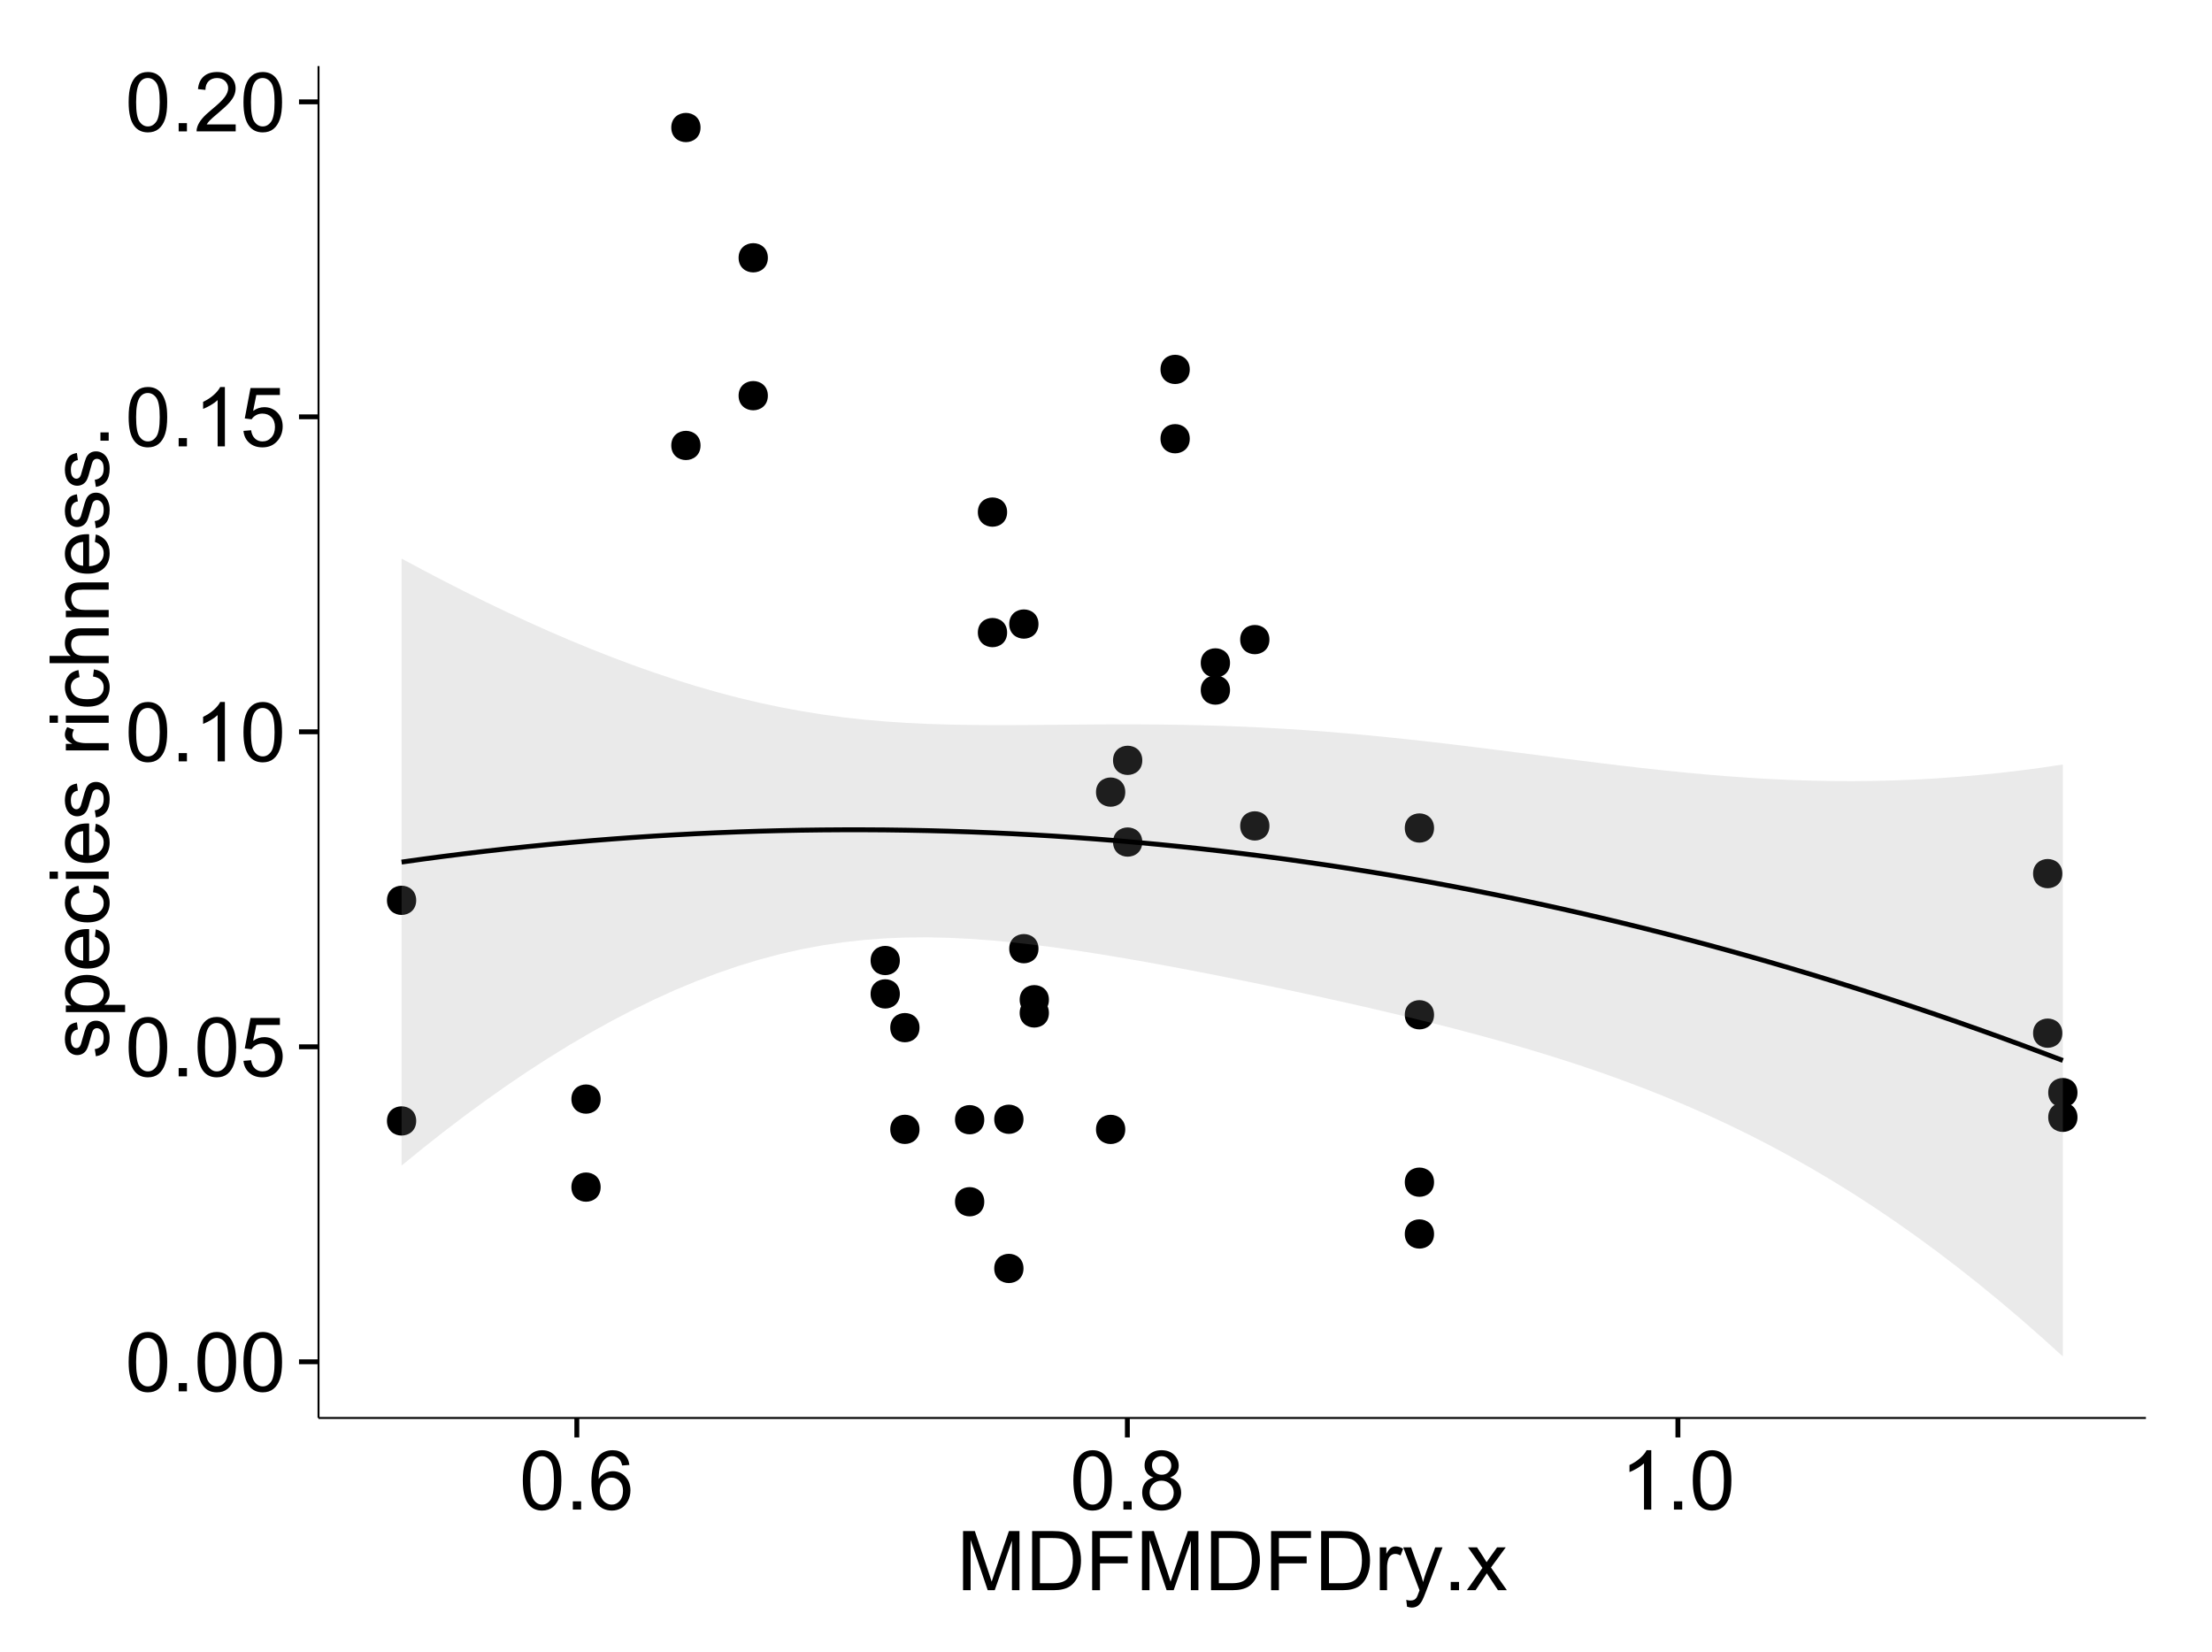 <?xml version="1.0" encoding="UTF-8"?>
<svg xmlns="http://www.w3.org/2000/svg" xmlns:xlink="http://www.w3.org/1999/xlink" width="482pt" height="360pt" viewBox="0 0 482 360" version="1.1">
<defs>
<g>
<symbol overflow="visible" id="glyph0-0">
<path style="stroke:none;" d="M 0.746 -6.355 C 0.742 -7.875 0.898 -9.102 1.215 -10.031 C 1.527 -10.961 1.996 -11.676 2.613 -12.18 C 3.23 -12.684 4.008 -12.938 4.949 -12.938 C 5.637 -12.938 6.242 -12.797 6.766 -12.52 C 7.285 -12.238 7.715 -11.836 8.059 -11.316 C 8.395 -10.789 8.664 -10.152 8.859 -9.398 C 9.051 -8.645 9.145 -7.629 9.148 -6.355 C 9.145 -4.84 8.992 -3.617 8.684 -2.691 C 8.371 -1.762 7.906 -1.047 7.289 -0.539 C 6.672 -0.035 5.891 0.215 4.949 0.219 C 3.703 0.215 2.727 -0.227 2.023 -1.117 C 1.168 -2.188 0.742 -3.934 0.746 -6.355 Z M 2.375 -6.355 C 2.371 -4.234 2.621 -2.824 3.117 -2.129 C 3.609 -1.426 4.219 -1.078 4.949 -1.082 C 5.672 -1.078 6.281 -1.43 6.781 -2.137 C 7.273 -2.836 7.523 -4.242 7.523 -6.355 C 7.523 -8.473 7.273 -9.883 6.781 -10.582 C 6.281 -11.277 5.664 -11.625 4.93 -11.629 C 4.199 -11.625 3.621 -11.316 3.191 -10.703 C 2.645 -9.918 2.371 -8.469 2.375 -6.355 Z M 2.375 -6.355 "/>
</symbol>
<symbol overflow="visible" id="glyph0-1">
<path style="stroke:none;" d="M 1.633 0 L 1.633 -1.801 L 3.438 -1.801 L 3.438 0 Z M 1.633 0 "/>
</symbol>
<symbol overflow="visible" id="glyph0-2">
<path style="stroke:none;" d="M 0.746 -3.375 L 2.406 -3.516 C 2.527 -2.707 2.812 -2.098 3.266 -1.691 C 3.711 -1.281 4.254 -1.078 4.887 -1.082 C 5.648 -1.078 6.293 -1.363 6.82 -1.941 C 7.344 -2.512 7.605 -3.273 7.609 -4.227 C 7.605 -5.125 7.352 -5.84 6.848 -6.363 C 6.34 -6.883 5.676 -7.141 4.859 -7.145 C 4.344 -7.141 3.887 -7.027 3.48 -6.797 C 3.07 -6.566 2.746 -6.266 2.516 -5.898 L 1.027 -6.09 L 2.277 -12.711 L 8.684 -12.711 L 8.684 -11.195 L 3.543 -11.195 L 2.848 -7.734 C 3.621 -8.273 4.43 -8.543 5.281 -8.543 C 6.402 -8.543 7.352 -8.152 8.129 -7.371 C 8.898 -6.59 9.285 -5.586 9.289 -4.367 C 9.285 -3.195 8.945 -2.188 8.27 -1.344 C 7.441 -0.301 6.316 0.215 4.887 0.219 C 3.715 0.215 2.758 -0.109 2.016 -0.766 C 1.273 -1.418 0.848 -2.289 0.746 -3.375 Z M 0.746 -3.375 "/>
</symbol>
<symbol overflow="visible" id="glyph0-3">
<path style="stroke:none;" d="M 6.707 0 L 5.125 0 L 5.125 -10.082 C 4.742 -9.715 4.242 -9.352 3.625 -8.988 C 3.004 -8.625 2.449 -8.352 1.961 -8.172 L 1.961 -9.703 C 2.844 -10.117 3.617 -10.621 4.281 -11.215 C 4.941 -11.805 5.41 -12.379 5.688 -12.938 L 6.707 -12.938 Z M 6.707 0 "/>
</symbol>
<symbol overflow="visible" id="glyph0-4">
<path style="stroke:none;" d="M 9.062 -1.52 L 9.062 0 L 0.547 0 C 0.531 -0.379 0.594 -0.742 0.73 -1.098 C 0.945 -1.676 1.293 -2.25 1.77 -2.812 C 2.246 -3.375 2.934 -4.023 3.84 -4.766 C 5.238 -5.906 6.188 -6.816 6.68 -7.492 C 7.172 -8.16 7.418 -8.793 7.418 -9.395 C 7.418 -10.02 7.191 -10.551 6.746 -10.98 C 6.293 -11.41 5.711 -11.625 4.992 -11.629 C 4.23 -11.625 3.621 -11.395 3.164 -10.941 C 2.703 -10.48 2.469 -9.848 2.469 -9.043 L 0.844 -9.211 C 0.953 -10.422 1.371 -11.344 2.102 -11.984 C 2.824 -12.617 3.801 -12.938 5.027 -12.938 C 6.262 -12.938 7.238 -12.594 7.961 -11.91 C 8.68 -11.223 9.039 -10.371 9.043 -9.359 C 9.039 -8.84 8.934 -8.336 8.727 -7.84 C 8.512 -7.34 8.164 -6.812 7.676 -6.266 C 7.188 -5.711 6.375 -4.957 5.238 -4 C 4.285 -3.199 3.676 -2.66 3.41 -2.379 C 3.141 -2.094 2.918 -1.805 2.742 -1.52 Z M 9.062 -1.52 "/>
</symbol>
<symbol overflow="visible" id="glyph0-5">
<path style="stroke:none;" d="M 8.957 -9.73 L 7.383 -9.605 C 7.242 -10.223 7.043 -10.676 6.785 -10.961 C 6.355 -11.41 5.828 -11.637 5.203 -11.637 C 4.695 -11.637 4.25 -11.496 3.875 -11.215 C 3.375 -10.852 2.984 -10.32 2.695 -9.625 C 2.406 -8.926 2.258 -7.934 2.25 -6.645 C 2.629 -7.223 3.094 -7.652 3.645 -7.938 C 4.195 -8.215 4.773 -8.355 5.379 -8.359 C 6.434 -8.355 7.328 -7.969 8.07 -7.195 C 8.809 -6.418 9.18 -5.414 9.184 -4.184 C 9.18 -3.371 9.008 -2.617 8.66 -1.926 C 8.312 -1.23 7.832 -0.699 7.227 -0.332 C 6.613 0.035 5.922 0.215 5.148 0.219 C 3.828 0.215 2.754 -0.266 1.922 -1.234 C 1.09 -2.199 0.672 -3.797 0.676 -6.031 C 0.672 -8.516 1.133 -10.328 2.055 -11.461 C 2.855 -12.445 3.938 -12.938 5.301 -12.938 C 6.312 -12.938 7.141 -12.652 7.789 -12.086 C 8.434 -11.516 8.824 -10.73 8.957 -9.73 Z M 2.496 -4.176 C 2.496 -3.629 2.609 -3.105 2.844 -2.609 C 3.07 -2.109 3.395 -1.73 3.812 -1.473 C 4.227 -1.207 4.664 -1.078 5.125 -1.082 C 5.789 -1.078 6.363 -1.348 6.844 -1.891 C 7.324 -2.426 7.562 -3.156 7.566 -4.086 C 7.562 -4.973 7.328 -5.676 6.855 -6.191 C 6.379 -6.703 5.781 -6.961 5.062 -6.961 C 4.348 -6.961 3.738 -6.703 3.242 -6.191 C 2.742 -5.676 2.496 -5.004 2.496 -4.176 Z M 2.496 -4.176 "/>
</symbol>
<symbol overflow="visible" id="glyph0-6">
<path style="stroke:none;" d="M 3.18 -6.988 C 2.52 -7.227 2.035 -7.57 1.723 -8.016 C 1.406 -8.461 1.246 -8.992 1.25 -9.617 C 1.246 -10.551 1.582 -11.34 2.258 -11.98 C 2.93 -12.617 3.828 -12.938 4.949 -12.938 C 6.07 -12.938 6.977 -12.609 7.664 -11.957 C 8.348 -11.301 8.688 -10.504 8.691 -9.57 C 8.688 -8.969 8.531 -8.449 8.219 -8.012 C 7.902 -7.566 7.426 -7.227 6.793 -6.988 C 7.582 -6.727 8.184 -6.309 8.598 -5.738 C 9.008 -5.16 9.215 -4.477 9.219 -3.684 C 9.215 -2.578 8.828 -1.652 8.051 -0.906 C 7.27 -0.156 6.242 0.215 4.977 0.219 C 3.699 0.215 2.676 -0.156 1.898 -0.91 C 1.117 -1.66 0.727 -2.602 0.73 -3.727 C 0.727 -4.562 0.938 -5.262 1.367 -5.832 C 1.789 -6.395 2.395 -6.781 3.18 -6.988 Z M 2.867 -9.668 C 2.863 -9.059 3.059 -8.559 3.453 -8.172 C 3.844 -7.785 4.355 -7.594 4.984 -7.594 C 5.59 -7.594 6.09 -7.785 6.48 -8.168 C 6.871 -8.551 7.066 -9.02 7.066 -9.578 C 7.066 -10.156 6.863 -10.645 6.465 -11.043 C 6.059 -11.438 5.559 -11.637 4.965 -11.637 C 4.359 -11.637 3.859 -11.441 3.465 -11.055 C 3.062 -10.668 2.863 -10.207 2.867 -9.668 Z M 2.355 -3.719 C 2.355 -3.262 2.461 -2.824 2.676 -2.406 C 2.887 -1.98 3.203 -1.652 3.629 -1.426 C 4.047 -1.191 4.504 -1.078 4.992 -1.082 C 5.746 -1.078 6.367 -1.32 6.863 -1.809 C 7.352 -2.293 7.598 -2.91 7.602 -3.664 C 7.598 -4.422 7.344 -5.055 6.84 -5.555 C 6.332 -6.051 5.699 -6.297 4.938 -6.301 C 4.191 -6.297 3.574 -6.051 3.09 -5.562 C 2.598 -5.066 2.355 -4.453 2.355 -3.719 Z M 2.355 -3.719 "/>
</symbol>
<symbol overflow="visible" id="glyph0-7">
<path style="stroke:none;" d="M 1.336 0 L 1.336 -12.883 L 3.902 -12.883 L 6.953 -3.762 C 7.23 -2.91 7.434 -2.273 7.566 -1.855 C 7.711 -2.32 7.941 -3.008 8.254 -3.922 L 11.336 -12.883 L 13.633 -12.883 L 13.633 0 L 11.988 0 L 11.988 -10.785 L 8.242 0 L 6.707 0 L 2.98 -10.969 L 2.98 0 Z M 1.336 0 "/>
</symbol>
<symbol overflow="visible" id="glyph0-8">
<path style="stroke:none;" d="M 1.391 0 L 1.391 -12.883 L 5.828 -12.883 C 6.824 -12.879 7.59 -12.816 8.121 -12.699 C 8.855 -12.527 9.484 -12.223 10.012 -11.777 C 10.688 -11.199 11.195 -10.465 11.535 -9.574 C 11.867 -8.68 12.035 -7.656 12.039 -6.512 C 12.035 -5.531 11.922 -4.664 11.695 -3.91 C 11.469 -3.152 11.176 -2.527 10.816 -2.035 C 10.457 -1.535 10.066 -1.145 9.645 -0.863 C 9.219 -0.574 8.703 -0.359 8.105 -0.219 C 7.504 -0.07 6.816 0 6.039 0 Z M 3.094 -1.52 L 5.844 -1.52 C 6.688 -1.516 7.355 -1.598 7.844 -1.758 C 8.324 -1.914 8.711 -2.137 9 -2.426 C 9.402 -2.828 9.715 -3.371 9.941 -4.055 C 10.164 -4.734 10.277 -5.562 10.281 -6.539 C 10.277 -7.887 10.055 -8.922 9.617 -9.645 C 9.172 -10.367 8.637 -10.852 8.008 -11.102 C 7.547 -11.273 6.812 -11.359 5.801 -11.363 L 3.094 -11.363 Z M 3.094 -1.52 "/>
</symbol>
<symbol overflow="visible" id="glyph0-9">
<path style="stroke:none;" d="M 1.477 0 L 1.477 -12.883 L 10.168 -12.883 L 10.168 -11.363 L 3.18 -11.363 L 3.18 -7.375 L 9.227 -7.375 L 9.227 -5.852 L 3.18 -5.852 L 3.18 0 Z M 1.477 0 "/>
</symbol>
<symbol overflow="visible" id="glyph0-10">
<path style="stroke:none;" d="M 1.168 0 L 1.168 -9.336 L 2.594 -9.336 L 2.594 -7.918 C 2.953 -8.578 3.289 -9.016 3.598 -9.23 C 3.906 -9.438 4.242 -9.543 4.613 -9.547 C 5.145 -9.543 5.688 -9.375 6.242 -9.035 L 5.695 -7.566 C 5.309 -7.793 4.922 -7.91 4.535 -7.91 C 4.188 -7.91 3.875 -7.805 3.602 -7.598 C 3.324 -7.387 3.129 -7.098 3.016 -6.734 C 2.836 -6.168 2.746 -5.555 2.75 -4.887 L 2.75 0 Z M 1.168 0 "/>
</symbol>
<symbol overflow="visible" id="glyph0-11">
<path style="stroke:none;" d="M 1.117 3.594 L 0.941 2.109 C 1.285 2.203 1.586 2.25 1.844 2.25 C 2.195 2.25 2.477 2.191 2.691 2.074 C 2.898 1.957 3.07 1.793 3.207 1.582 C 3.305 1.422 3.469 1.027 3.691 0.406 C 3.719 0.312 3.766 0.184 3.832 0.016 L 0.289 -9.336 L 1.996 -9.336 L 3.938 -3.93 C 4.188 -3.238 4.41 -2.516 4.613 -1.766 C 4.793 -2.488 5.012 -3.199 5.266 -3.895 L 7.258 -9.336 L 8.844 -9.336 L 5.289 0.156 C 4.906 1.18 4.609 1.887 4.402 2.277 C 4.117 2.797 3.797 3.18 3.434 3.422 C 3.07 3.664 2.637 3.785 2.137 3.789 C 1.828 3.785 1.488 3.719 1.117 3.594 Z M 1.117 3.594 "/>
</symbol>
<symbol overflow="visible" id="glyph0-12">
<path style="stroke:none;" d="M 0.133 0 L 3.543 -4.852 L 0.387 -9.336 L 2.363 -9.336 L 3.797 -7.145 C 4.066 -6.727 4.281 -6.379 4.445 -6.102 C 4.703 -6.484 4.941 -6.828 5.16 -7.129 L 6.734 -9.336 L 8.621 -9.336 L 5.398 -4.938 L 8.867 0 L 6.926 0 L 5.008 -2.898 L 4.5 -3.684 L 2.047 0 Z M 0.133 0 "/>
</symbol>
<symbol overflow="visible" id="glyph1-0">
<path style="stroke:none;" d="M -2.785 -0.555 L -3.031 -2.117 C -2.402 -2.203 -1.922 -2.449 -1.59 -2.852 C -1.254 -3.25 -1.09 -3.812 -1.09 -4.535 C -1.09 -5.262 -1.234 -5.801 -1.531 -6.152 C -1.824 -6.504 -2.172 -6.68 -2.574 -6.68 C -2.926 -6.68 -3.207 -6.523 -3.418 -6.215 C -3.555 -5.996 -3.734 -5.457 -3.953 -4.598 C -4.246 -3.434 -4.5 -2.629 -4.715 -2.184 C -4.926 -1.734 -5.223 -1.395 -5.602 -1.164 C -5.98 -0.93 -6.398 -0.812 -6.855 -0.816 C -7.27 -0.812 -7.652 -0.91 -8.012 -1.102 C -8.363 -1.293 -8.66 -1.551 -8.895 -1.883 C -9.074 -2.125 -9.227 -2.461 -9.355 -2.887 C -9.48 -3.309 -9.543 -3.766 -9.547 -4.254 C -9.543 -4.984 -9.438 -5.625 -9.23 -6.184 C -9.016 -6.734 -8.73 -7.145 -8.371 -7.41 C -8.008 -7.672 -7.527 -7.852 -6.926 -7.953 L -6.715 -6.406 C -7.195 -6.332 -7.57 -6.129 -7.84 -5.797 C -8.105 -5.457 -8.238 -4.98 -8.242 -4.367 C -8.238 -3.637 -8.117 -3.121 -7.883 -2.812 C -7.641 -2.5 -7.359 -2.344 -7.039 -2.348 C -6.832 -2.344 -6.648 -2.406 -6.484 -2.539 C -6.312 -2.664 -6.172 -2.867 -6.062 -3.148 C -6.004 -3.301 -5.871 -3.766 -5.66 -4.543 C -5.359 -5.66 -5.113 -6.441 -4.926 -6.887 C -4.734 -7.324 -4.457 -7.672 -4.094 -7.926 C -3.73 -8.176 -3.281 -8.301 -2.742 -8.305 C -2.211 -8.301 -1.711 -8.148 -1.25 -7.844 C -0.781 -7.535 -0.422 -7.09 -0.172 -6.512 C 0.086 -5.926 0.211 -5.27 0.211 -4.543 C 0.211 -3.328 -0.039 -2.406 -0.543 -1.77 C -1.047 -1.133 -1.793 -0.727 -2.785 -0.555 Z M -2.785 -0.555 "/>
</symbol>
<symbol overflow="visible" id="glyph1-1">
<path style="stroke:none;" d="M 3.578 -1.188 L -9.336 -1.188 L -9.336 -2.629 L -8.121 -2.629 C -8.594 -2.965 -8.949 -3.348 -9.188 -3.777 C -9.426 -4.203 -9.543 -4.723 -9.547 -5.336 C -9.543 -6.129 -9.34 -6.832 -8.93 -7.445 C -8.516 -8.051 -7.934 -8.512 -7.191 -8.824 C -6.441 -9.133 -5.625 -9.285 -4.738 -9.289 C -3.781 -9.285 -2.922 -9.113 -2.156 -8.773 C -1.391 -8.43 -0.805 -7.934 -0.398 -7.281 C 0.008 -6.625 0.211 -5.938 0.211 -5.219 C 0.211 -4.691 0.102 -4.219 -0.121 -3.801 C -0.344 -3.379 -0.625 -3.035 -0.965 -2.77 L 3.578 -2.77 Z M -4.613 -2.621 C -3.41 -2.613 -2.523 -2.855 -1.949 -3.348 C -1.375 -3.832 -1.09 -4.422 -1.09 -5.117 C -1.09 -5.816 -1.387 -6.418 -1.98 -6.922 C -2.574 -7.418 -3.496 -7.668 -4.746 -7.672 C -5.934 -7.668 -6.824 -7.426 -7.418 -6.938 C -8.008 -6.449 -8.301 -5.863 -8.305 -5.188 C -8.301 -4.508 -7.988 -3.914 -7.359 -3.398 C -6.727 -2.879 -5.809 -2.617 -4.613 -2.621 Z M -4.613 -2.621 "/>
</symbol>
<symbol overflow="visible" id="glyph1-2">
<path style="stroke:none;" d="M -3.004 -7.578 L -2.805 -9.211 C -1.848 -8.953 -1.105 -8.473 -0.578 -7.777 C -0.051 -7.078 0.211 -6.188 0.211 -5.105 C 0.211 -3.738 -0.207 -2.656 -1.051 -1.859 C -1.887 -1.055 -3.066 -0.656 -4.586 -0.66 C -6.156 -0.656 -7.375 -1.059 -8.246 -1.871 C -9.109 -2.676 -9.543 -3.727 -9.547 -5.02 C -9.543 -6.266 -9.117 -7.285 -8.27 -8.078 C -7.418 -8.867 -6.223 -9.262 -4.684 -9.266 C -4.586 -9.262 -4.445 -9.258 -4.262 -9.254 L -4.262 -2.293 C -3.234 -2.348 -2.449 -2.641 -1.906 -3.164 C -1.359 -3.684 -1.09 -4.332 -1.09 -5.117 C -1.09 -5.691 -1.242 -6.188 -1.547 -6.598 C -1.852 -7.008 -2.336 -7.332 -3.004 -7.578 Z M -5.562 -2.383 L -5.562 -7.594 C -6.344 -7.523 -6.934 -7.324 -7.328 -6.996 C -7.934 -6.492 -8.238 -5.836 -8.242 -5.035 C -8.238 -4.305 -7.996 -3.695 -7.512 -3.203 C -7.027 -2.707 -6.375 -2.434 -5.562 -2.383 Z M -5.562 -2.383 "/>
</symbol>
<symbol overflow="visible" id="glyph1-3">
<path style="stroke:none;" d="M -3.418 -7.277 L -3.215 -8.832 C -2.141 -8.66 -1.301 -8.227 -0.699 -7.527 C -0.09 -6.824 0.211 -5.965 0.211 -4.949 C 0.211 -3.668 -0.203 -2.641 -1.039 -1.867 C -1.871 -1.09 -3.07 -0.703 -4.633 -0.703 C -5.637 -0.703 -6.52 -0.867 -7.277 -1.203 C -8.031 -1.535 -8.598 -2.047 -8.977 -2.73 C -9.355 -3.41 -9.543 -4.152 -9.547 -4.957 C -9.543 -5.969 -9.289 -6.797 -8.777 -7.441 C -8.262 -8.086 -7.531 -8.5 -6.59 -8.684 L -6.355 -7.145 C -6.98 -6.996 -7.453 -6.738 -7.77 -6.367 C -8.082 -5.992 -8.238 -5.543 -8.242 -5.02 C -8.238 -4.219 -7.953 -3.57 -7.387 -3.074 C -6.812 -2.574 -5.91 -2.324 -4.676 -2.328 C -3.422 -2.324 -2.508 -2.566 -1.941 -3.047 C -1.371 -3.527 -1.09 -4.152 -1.09 -4.93 C -1.09 -5.547 -1.277 -6.066 -1.66 -6.484 C -2.035 -6.898 -2.621 -7.164 -3.418 -7.277 Z M -3.418 -7.277 "/>
</symbol>
<symbol overflow="visible" id="glyph1-4">
<path style="stroke:none;" d="M -11.066 -1.195 L -12.883 -1.195 L -12.883 -2.777 L -11.066 -2.777 Z M 0 -1.195 L -9.336 -1.195 L -9.336 -2.777 L 0 -2.777 Z M 0 -1.195 "/>
</symbol>
<symbol overflow="visible" id="glyph1-5">
<path style="stroke:none;" d=""/>
</symbol>
<symbol overflow="visible" id="glyph1-6">
<path style="stroke:none;" d="M 0 -1.168 L -9.336 -1.168 L -9.336 -2.594 L -7.918 -2.594 C -8.578 -2.953 -9.016 -3.289 -9.23 -3.598 C -9.438 -3.906 -9.543 -4.242 -9.547 -4.613 C -9.543 -5.145 -9.375 -5.688 -9.035 -6.242 L -7.566 -5.695 C -7.793 -5.309 -7.91 -4.922 -7.91 -4.535 C -7.91 -4.188 -7.805 -3.875 -7.598 -3.602 C -7.387 -3.324 -7.098 -3.129 -6.734 -3.016 C -6.168 -2.836 -5.555 -2.746 -4.887 -2.75 L 0 -2.75 Z M 0 -1.168 "/>
</symbol>
<symbol overflow="visible" id="glyph1-7">
<path style="stroke:none;" d="M 0 -1.188 L -12.883 -1.188 L -12.883 -2.77 L -8.262 -2.77 C -9.117 -3.504 -9.543 -4.434 -9.547 -5.562 C -9.543 -6.25 -9.406 -6.852 -9.137 -7.363 C -8.859 -7.871 -8.484 -8.234 -8.004 -8.457 C -7.523 -8.676 -6.824 -8.789 -5.914 -8.789 L 0 -8.789 L 0 -7.207 L -5.914 -7.207 C -6.703 -7.207 -7.281 -7.035 -7.641 -6.691 C -8 -6.348 -8.18 -5.863 -8.184 -5.238 C -8.18 -4.77 -8.059 -4.328 -7.816 -3.914 C -7.574 -3.5 -7.242 -3.203 -6.828 -3.031 C -6.406 -2.852 -5.832 -2.766 -5.105 -2.77 L 0 -2.77 Z M 0 -1.188 "/>
</symbol>
<symbol overflow="visible" id="glyph1-8">
<path style="stroke:none;" d="M 0 -1.188 L -9.336 -1.188 L -9.336 -2.609 L -8.008 -2.609 C -9.031 -3.293 -9.543 -4.285 -9.547 -5.582 C -9.543 -6.141 -9.441 -6.656 -9.242 -7.133 C -9.035 -7.602 -8.77 -7.957 -8.445 -8.191 C -8.113 -8.426 -7.727 -8.59 -7.277 -8.684 C -6.98 -8.742 -6.465 -8.77 -5.738 -8.773 L 0 -8.773 L 0 -7.188 L -5.68 -7.188 C -6.32 -7.184 -6.801 -7.121 -7.121 -7.004 C -7.438 -6.879 -7.695 -6.66 -7.887 -6.348 C -8.074 -6.031 -8.168 -5.664 -8.172 -5.246 C -8.168 -4.57 -7.953 -3.992 -7.531 -3.504 C -7.102 -3.012 -6.293 -2.766 -5.098 -2.77 L 0 -2.77 Z M 0 -1.188 "/>
</symbol>
<symbol overflow="visible" id="glyph1-9">
<path style="stroke:none;" d="M 0 -1.633 L -1.801 -1.633 L -1.801 -3.438 L 0 -3.438 Z M 0 -1.633 "/>
</symbol>
</g>
<clipPath id="clip1">
  <path d="M 69.406 14.398 L 468.602 14.398 L 468.602 309.953 L 69.406 309.953 Z M 69.406 14.398 "/>
</clipPath>
</defs>
<g id="surface5076">
<rect x="0" y="0" width="482" height="360" style="fill:rgb(100%,100%,100%);fill-opacity:1;stroke:none;"/>
<rect x="0" y="0" width="482" height="360" style="fill:rgb(100%,100%,100%);fill-opacity:1;stroke:none;"/>
<path style="fill:none;stroke-width:1.063;stroke-linecap:round;stroke-linejoin:round;stroke:rgb(100%,100%,100%);stroke-opacity:1;stroke-miterlimit:10;" d="M 0 360 L 482 360 L 482 0 L 0 0 Z M 0 360 "/>
<g clip-path="url(#clip1)" clip-rule="nonzero">
<path style=" stroke:none;fill-rule:nonzero;fill:rgb(100%,100%,100%);fill-opacity:1;" d="M 69.406 308.957 L 467.602 308.957 L 467.602 14.402 L 69.406 14.402 Z M 69.406 308.957 "/>
<path style=" stroke:none;fill-rule:nonzero;fill:rgb(0%,0%,0%);fill-opacity:1;" d="M 247.848 183.477 C 247.848 186.312 243.594 186.312 243.594 183.477 C 243.594 180.645 247.848 180.645 247.848 183.477 "/>
<path style=" stroke:none;fill-rule:nonzero;fill:rgb(0%,0%,0%);fill-opacity:1;" d="M 311.422 221.113 C 311.422 223.945 307.168 223.945 307.168 221.113 C 307.168 218.277 311.422 218.277 311.422 221.113 "/>
<path style=" stroke:none;fill-rule:nonzero;fill:rgb(0%,0%,0%);fill-opacity:1;" d="M 89.629 244.242 C 89.629 247.078 85.379 247.078 85.379 244.242 C 85.379 241.41 89.629 241.41 89.629 244.242 "/>
<path style=" stroke:none;fill-rule:nonzero;fill:rgb(0%,0%,0%);fill-opacity:1;" d="M 311.422 180.418 C 311.422 183.254 307.168 183.254 307.168 180.418 C 307.168 177.582 311.422 177.582 311.422 180.418 "/>
<path style=" stroke:none;fill-rule:nonzero;fill:rgb(0%,0%,0%);fill-opacity:1;" d="M 166.254 86.215 C 166.254 89.051 162.004 89.051 162.004 86.215 C 162.004 83.379 166.254 83.379 166.254 86.215 "/>
<path style=" stroke:none;fill-rule:nonzero;fill:rgb(0%,0%,0%);fill-opacity:1;" d="M 448.324 225.121 C 448.324 227.953 444.074 227.953 444.074 225.121 C 444.074 222.285 448.324 222.285 448.324 225.121 "/>
<path style=" stroke:none;fill-rule:nonzero;fill:rgb(0%,0%,0%);fill-opacity:1;" d="M 448.324 190.355 C 448.324 193.188 444.074 193.188 444.074 190.355 C 444.074 187.52 448.324 187.52 448.324 190.355 "/>
<path style=" stroke:none;fill-rule:nonzero;fill:rgb(0%,0%,0%);fill-opacity:1;" d="M 244.137 172.594 C 244.137 175.43 239.883 175.43 239.883 172.594 C 239.883 169.762 244.137 169.762 244.137 172.594 "/>
<path style=" stroke:none;fill-rule:nonzero;fill:rgb(0%,0%,0%);fill-opacity:1;" d="M 244.137 246.09 C 244.137 248.922 239.883 248.922 239.883 246.09 C 239.883 243.254 244.137 243.254 244.137 246.09 "/>
<path style=" stroke:none;fill-rule:nonzero;fill:rgb(0%,0%,0%);fill-opacity:1;" d="M 227.5 217.832 C 227.5 220.664 223.25 220.664 223.25 217.832 C 223.25 214.996 227.5 214.996 227.5 217.832 "/>
<path style=" stroke:none;fill-rule:nonzero;fill:rgb(0%,0%,0%);fill-opacity:1;" d="M 275.551 139.363 C 275.551 142.199 271.301 142.199 271.301 139.363 C 271.301 136.531 275.551 136.531 275.551 139.363 "/>
<path style=" stroke:none;fill-rule:nonzero;fill:rgb(0%,0%,0%);fill-opacity:1;" d="M 275.551 179.961 C 275.551 182.797 271.301 182.797 271.301 179.961 C 271.301 177.125 275.551 177.125 275.551 179.961 "/>
<path style=" stroke:none;fill-rule:nonzero;fill:rgb(0%,0%,0%);fill-opacity:1;" d="M 218.391 111.582 C 218.391 114.418 214.137 114.418 214.137 111.582 C 214.137 108.746 218.391 108.746 218.391 111.582 "/>
<path style=" stroke:none;fill-rule:nonzero;fill:rgb(0%,0%,0%);fill-opacity:1;" d="M 258.188 80.492 C 258.188 83.324 253.938 83.324 253.938 80.492 C 253.938 77.656 258.188 77.656 258.188 80.492 "/>
<path style=" stroke:none;fill-rule:nonzero;fill:rgb(0%,0%,0%);fill-opacity:1;" d="M 258.188 95.598 C 258.188 98.43 253.938 98.43 253.938 95.598 C 253.938 92.762 258.188 92.762 258.188 95.598 "/>
<path style=" stroke:none;fill-rule:nonzero;fill:rgb(0%,0%,0%);fill-opacity:1;" d="M 451.625 243.449 C 451.625 246.285 447.375 246.285 447.375 243.449 C 447.375 240.613 451.625 240.613 451.625 243.449 "/>
<path style=" stroke:none;fill-rule:nonzero;fill:rgb(0%,0%,0%);fill-opacity:1;" d="M 451.625 238.07 C 451.625 240.906 447.375 240.906 447.375 238.07 C 447.375 235.234 451.625 235.234 451.625 238.07 "/>
<path style=" stroke:none;fill-rule:nonzero;fill:rgb(0%,0%,0%);fill-opacity:1;" d="M 166.254 56.168 C 166.254 59.004 162.004 59.004 162.004 56.168 C 162.004 53.336 166.254 53.336 166.254 56.168 "/>
<path style=" stroke:none;fill-rule:nonzero;fill:rgb(0%,0%,0%);fill-opacity:1;" d="M 218.391 137.836 C 218.391 140.672 214.137 140.672 214.137 137.836 C 214.137 135.004 218.391 135.004 218.391 137.836 "/>
<path style=" stroke:none;fill-rule:nonzero;fill:rgb(0%,0%,0%);fill-opacity:1;" d="M 227.5 220.715 C 227.5 223.547 223.25 223.547 223.25 220.715 C 223.25 217.879 227.5 217.879 227.5 220.715 "/>
<path style=" stroke:none;fill-rule:nonzero;fill:rgb(0%,0%,0%);fill-opacity:1;" d="M 89.629 196.176 C 89.629 199.008 85.379 199.008 85.379 196.176 C 85.379 193.34 89.629 193.34 89.629 196.176 "/>
<path style=" stroke:none;fill-rule:nonzero;fill:rgb(0%,0%,0%);fill-opacity:1;" d="M 247.848 165.672 C 247.848 168.508 243.594 168.508 243.594 165.672 C 243.594 162.836 247.848 162.836 247.848 165.672 "/>
<path style=" stroke:none;fill-rule:nonzero;fill:rgb(0%,0%,0%);fill-opacity:1;" d="M 311.422 268.875 C 311.422 271.711 307.168 271.711 307.168 268.875 C 307.168 266.043 311.422 266.043 311.422 268.875 "/>
<path style=" stroke:none;fill-rule:nonzero;fill:rgb(0%,0%,0%);fill-opacity:1;" d="M 311.422 257.586 C 311.422 260.422 307.168 260.422 307.168 257.586 C 307.168 254.754 311.422 254.754 311.422 257.586 "/>
<path style=" stroke:none;fill-rule:nonzero;fill:rgb(0%,0%,0%);fill-opacity:1;" d="M 151.586 97.059 C 151.586 99.895 147.336 99.895 147.336 97.059 C 147.336 94.223 151.586 94.223 151.586 97.059 "/>
<path style=" stroke:none;fill-rule:nonzero;fill:rgb(0%,0%,0%);fill-opacity:1;" d="M 151.586 27.789 C 151.586 30.625 147.336 30.625 147.336 27.789 C 147.336 24.953 151.586 24.953 151.586 27.789 "/>
<path style=" stroke:none;fill-rule:nonzero;fill:rgb(0%,0%,0%);fill-opacity:1;" d="M 199.305 223.914 C 199.305 226.75 195.051 226.75 195.051 223.914 C 195.051 221.082 199.305 221.082 199.305 223.914 "/>
<path style=" stroke:none;fill-rule:nonzero;fill:rgb(0%,0%,0%);fill-opacity:1;" d="M 199.305 246.078 C 199.305 248.914 195.051 248.914 195.051 246.078 C 195.051 243.242 199.305 243.242 199.305 246.078 "/>
<path style=" stroke:none;fill-rule:nonzero;fill:rgb(0%,0%,0%);fill-opacity:1;" d="M 129.82 239.484 C 129.82 242.316 125.57 242.316 125.57 239.484 C 125.57 236.648 129.82 236.648 129.82 239.484 "/>
<path style=" stroke:none;fill-rule:nonzero;fill:rgb(0%,0%,0%);fill-opacity:1;" d="M 129.82 258.664 C 129.82 261.496 125.57 261.496 125.57 258.664 C 125.57 255.828 129.82 255.828 129.82 258.664 "/>
<path style=" stroke:none;fill-rule:nonzero;fill:rgb(0%,0%,0%);fill-opacity:1;" d="M 225.227 135.977 C 225.227 138.812 220.977 138.812 220.977 135.977 C 220.977 133.141 225.227 133.141 225.227 135.977 "/>
<path style=" stroke:none;fill-rule:nonzero;fill:rgb(0%,0%,0%);fill-opacity:1;" d="M 225.227 206.707 C 225.227 209.543 220.977 209.543 220.977 206.707 C 220.977 203.875 225.227 203.875 225.227 206.707 "/>
<path style=" stroke:none;fill-rule:nonzero;fill:rgb(0%,0%,0%);fill-opacity:1;" d="M 221.961 243.879 C 221.961 246.715 217.707 246.715 217.707 243.879 C 217.707 241.043 221.961 241.043 221.961 243.879 "/>
<path style=" stroke:none;fill-rule:nonzero;fill:rgb(0%,0%,0%);fill-opacity:1;" d="M 221.961 276.383 C 221.961 279.219 217.707 279.219 217.707 276.383 C 217.707 273.551 221.961 273.551 221.961 276.383 "/>
<path style=" stroke:none;fill-rule:nonzero;fill:rgb(0%,0%,0%);fill-opacity:1;" d="M 266.965 144.441 C 266.965 147.277 262.715 147.277 262.715 144.441 C 262.715 141.609 266.965 141.609 266.965 144.441 "/>
<path style=" stroke:none;fill-rule:nonzero;fill:rgb(0%,0%,0%);fill-opacity:1;" d="M 266.965 150.359 C 266.965 153.195 262.715 153.195 262.715 150.359 C 262.715 147.527 266.965 147.527 266.965 150.359 "/>
<path style=" stroke:none;fill-rule:nonzero;fill:rgb(0%,0%,0%);fill-opacity:1;" d="M 195.02 209.289 C 195.02 212.125 190.766 212.125 190.766 209.289 C 190.766 206.453 195.02 206.453 195.02 209.289 "/>
<path style=" stroke:none;fill-rule:nonzero;fill:rgb(0%,0%,0%);fill-opacity:1;" d="M 195.02 216.562 C 195.02 219.398 190.766 219.398 190.766 216.562 C 190.766 213.73 195.02 213.73 195.02 216.562 "/>
<path style=" stroke:none;fill-rule:nonzero;fill:rgb(0%,0%,0%);fill-opacity:1;" d="M 213.41 243.977 C 213.41 246.809 209.16 246.809 209.16 243.977 C 209.16 241.141 213.41 241.141 213.41 243.977 "/>
<path style=" stroke:none;fill-rule:nonzero;fill:rgb(0%,0%,0%);fill-opacity:1;" d="M 213.41 261.852 C 213.41 264.688 209.16 264.688 209.16 261.852 C 209.16 259.016 213.41 259.016 213.41 261.852 "/>
<path style=" stroke:none;fill-rule:nonzero;fill:rgb(0%,0%,0%);fill-opacity:1;" d="M 248.91 183.477 C 248.91 187.73 242.531 187.73 242.531 183.477 C 242.531 179.227 248.91 179.227 248.91 183.477 "/>
<path style=" stroke:none;fill-rule:nonzero;fill:rgb(0%,0%,0%);fill-opacity:1;" d="M 312.484 221.113 C 312.484 225.363 306.105 225.363 306.105 221.113 C 306.105 216.859 312.484 216.859 312.484 221.113 "/>
<path style=" stroke:none;fill-rule:nonzero;fill:rgb(0%,0%,0%);fill-opacity:1;" d="M 90.691 244.242 C 90.691 248.496 84.316 248.496 84.316 244.242 C 84.316 239.992 90.691 239.992 90.691 244.242 "/>
<path style=" stroke:none;fill-rule:nonzero;fill:rgb(0%,0%,0%);fill-opacity:1;" d="M 312.484 180.418 C 312.484 184.668 306.105 184.668 306.105 180.418 C 306.105 176.164 312.484 176.164 312.484 180.418 "/>
<path style=" stroke:none;fill-rule:nonzero;fill:rgb(0%,0%,0%);fill-opacity:1;" d="M 167.32 86.215 C 167.32 90.465 160.941 90.465 160.941 86.215 C 160.941 81.961 167.32 81.961 167.32 86.215 "/>
<path style=" stroke:none;fill-rule:nonzero;fill:rgb(0%,0%,0%);fill-opacity:1;" d="M 449.391 225.121 C 449.391 229.371 443.012 229.371 443.012 225.121 C 443.012 220.867 449.391 220.867 449.391 225.121 "/>
<path style=" stroke:none;fill-rule:nonzero;fill:rgb(0%,0%,0%);fill-opacity:1;" d="M 449.391 190.355 C 449.391 194.605 443.012 194.605 443.012 190.355 C 443.012 186.102 449.391 186.102 449.391 190.355 "/>
<path style=" stroke:none;fill-rule:nonzero;fill:rgb(0%,0%,0%);fill-opacity:1;" d="M 245.199 172.594 C 245.199 176.848 238.82 176.848 238.82 172.594 C 238.82 168.344 245.199 168.344 245.199 172.594 "/>
<path style=" stroke:none;fill-rule:nonzero;fill:rgb(0%,0%,0%);fill-opacity:1;" d="M 245.199 246.09 C 245.199 250.34 238.82 250.34 238.82 246.09 C 238.82 241.836 245.199 241.836 245.199 246.09 "/>
<path style=" stroke:none;fill-rule:nonzero;fill:rgb(0%,0%,0%);fill-opacity:1;" d="M 228.562 217.832 C 228.562 222.082 222.188 222.082 222.188 217.832 C 222.188 213.578 228.562 213.578 228.562 217.832 "/>
<path style=" stroke:none;fill-rule:nonzero;fill:rgb(0%,0%,0%);fill-opacity:1;" d="M 276.613 139.363 C 276.613 143.617 270.238 143.617 270.238 139.363 C 270.238 135.113 276.613 135.113 276.613 139.363 "/>
<path style=" stroke:none;fill-rule:nonzero;fill:rgb(0%,0%,0%);fill-opacity:1;" d="M 276.613 179.961 C 276.613 184.211 270.238 184.211 270.238 179.961 C 270.238 175.707 276.613 175.707 276.613 179.961 "/>
<path style=" stroke:none;fill-rule:nonzero;fill:rgb(0%,0%,0%);fill-opacity:1;" d="M 219.453 111.582 C 219.453 115.832 213.074 115.832 213.074 111.582 C 213.074 107.328 219.453 107.328 219.453 111.582 "/>
<path style=" stroke:none;fill-rule:nonzero;fill:rgb(0%,0%,0%);fill-opacity:1;" d="M 259.254 80.492 C 259.254 84.742 252.875 84.742 252.875 80.492 C 252.875 76.238 259.254 76.238 259.254 80.492 "/>
<path style=" stroke:none;fill-rule:nonzero;fill:rgb(0%,0%,0%);fill-opacity:1;" d="M 259.254 95.598 C 259.254 99.848 252.875 99.848 252.875 95.598 C 252.875 91.344 259.254 91.344 259.254 95.598 "/>
<path style=" stroke:none;fill-rule:nonzero;fill:rgb(0%,0%,0%);fill-opacity:1;" d="M 452.688 243.449 C 452.688 247.703 446.312 247.703 446.312 243.449 C 446.312 239.195 452.688 239.195 452.688 243.449 "/>
<path style=" stroke:none;fill-rule:nonzero;fill:rgb(0%,0%,0%);fill-opacity:1;" d="M 452.688 238.07 C 452.688 242.324 446.312 242.324 446.312 238.07 C 446.312 233.82 452.688 233.82 452.688 238.07 "/>
<path style=" stroke:none;fill-rule:nonzero;fill:rgb(0%,0%,0%);fill-opacity:1;" d="M 167.32 56.168 C 167.32 60.422 160.941 60.422 160.941 56.168 C 160.941 51.918 167.32 51.918 167.32 56.168 "/>
<path style=" stroke:none;fill-rule:nonzero;fill:rgb(0%,0%,0%);fill-opacity:1;" d="M 219.453 137.836 C 219.453 142.09 213.074 142.09 213.074 137.836 C 213.074 133.586 219.453 133.586 219.453 137.836 "/>
<path style=" stroke:none;fill-rule:nonzero;fill:rgb(0%,0%,0%);fill-opacity:1;" d="M 228.562 220.715 C 228.562 224.965 222.188 224.965 222.188 220.715 C 222.188 216.461 228.562 216.461 228.562 220.715 "/>
<path style=" stroke:none;fill-rule:nonzero;fill:rgb(0%,0%,0%);fill-opacity:1;" d="M 90.691 196.176 C 90.691 200.426 84.316 200.426 84.316 196.176 C 84.316 191.922 90.691 191.922 90.691 196.176 "/>
<path style=" stroke:none;fill-rule:nonzero;fill:rgb(0%,0%,0%);fill-opacity:1;" d="M 248.91 165.672 C 248.91 169.926 242.531 169.926 242.531 165.672 C 242.531 161.422 248.91 161.422 248.91 165.672 "/>
<path style=" stroke:none;fill-rule:nonzero;fill:rgb(0%,0%,0%);fill-opacity:1;" d="M 312.484 268.875 C 312.484 273.129 306.105 273.129 306.105 268.875 C 306.105 264.625 312.484 264.625 312.484 268.875 "/>
<path style=" stroke:none;fill-rule:nonzero;fill:rgb(0%,0%,0%);fill-opacity:1;" d="M 312.484 257.586 C 312.484 261.84 306.105 261.84 306.105 257.586 C 306.105 253.336 312.484 253.336 312.484 257.586 "/>
<path style=" stroke:none;fill-rule:nonzero;fill:rgb(0%,0%,0%);fill-opacity:1;" d="M 152.648 97.059 C 152.648 101.312 146.273 101.312 146.273 97.059 C 146.273 92.809 152.648 92.809 152.648 97.059 "/>
<path style=" stroke:none;fill-rule:nonzero;fill:rgb(0%,0%,0%);fill-opacity:1;" d="M 152.648 27.789 C 152.648 32.039 146.273 32.039 146.273 27.789 C 146.273 23.535 152.648 23.535 152.648 27.789 "/>
<path style=" stroke:none;fill-rule:nonzero;fill:rgb(0%,0%,0%);fill-opacity:1;" d="M 200.367 223.914 C 200.367 228.168 193.988 228.168 193.988 223.914 C 193.988 219.664 200.367 219.664 200.367 223.914 "/>
<path style=" stroke:none;fill-rule:nonzero;fill:rgb(0%,0%,0%);fill-opacity:1;" d="M 200.367 246.078 C 200.367 250.328 193.988 250.328 193.988 246.078 C 193.988 241.824 200.367 241.824 200.367 246.078 "/>
<path style=" stroke:none;fill-rule:nonzero;fill:rgb(0%,0%,0%);fill-opacity:1;" d="M 130.883 239.484 C 130.883 243.734 124.508 243.734 124.508 239.484 C 124.508 235.23 130.883 235.23 130.883 239.484 "/>
<path style=" stroke:none;fill-rule:nonzero;fill:rgb(0%,0%,0%);fill-opacity:1;" d="M 130.883 258.664 C 130.883 262.914 124.508 262.914 124.508 258.664 C 124.508 254.41 130.883 254.41 130.883 258.664 "/>
<path style=" stroke:none;fill-rule:nonzero;fill:rgb(0%,0%,0%);fill-opacity:1;" d="M 226.289 135.977 C 226.289 140.227 219.914 140.227 219.914 135.977 C 219.914 131.723 226.289 131.723 226.289 135.977 "/>
<path style=" stroke:none;fill-rule:nonzero;fill:rgb(0%,0%,0%);fill-opacity:1;" d="M 226.289 206.707 C 226.289 210.961 219.914 210.961 219.914 206.707 C 219.914 202.457 226.289 202.457 226.289 206.707 "/>
<path style=" stroke:none;fill-rule:nonzero;fill:rgb(0%,0%,0%);fill-opacity:1;" d="M 223.023 243.879 C 223.023 248.129 216.645 248.129 216.645 243.879 C 216.645 239.625 223.023 239.625 223.023 243.879 "/>
<path style=" stroke:none;fill-rule:nonzero;fill:rgb(0%,0%,0%);fill-opacity:1;" d="M 223.023 276.383 C 223.023 280.637 216.645 280.637 216.645 276.383 C 216.645 272.133 223.023 272.133 223.023 276.383 "/>
<path style=" stroke:none;fill-rule:nonzero;fill:rgb(0%,0%,0%);fill-opacity:1;" d="M 268.027 144.441 C 268.027 148.695 261.648 148.695 261.648 144.441 C 261.648 140.191 268.027 140.191 268.027 144.441 "/>
<path style=" stroke:none;fill-rule:nonzero;fill:rgb(0%,0%,0%);fill-opacity:1;" d="M 268.027 150.359 C 268.027 154.613 261.648 154.613 261.648 150.359 C 261.648 146.109 268.027 146.109 268.027 150.359 "/>
<path style=" stroke:none;fill-rule:nonzero;fill:rgb(0%,0%,0%);fill-opacity:1;" d="M 196.082 209.289 C 196.082 213.539 189.703 213.539 189.703 209.289 C 189.703 205.035 196.082 205.035 196.082 209.289 "/>
<path style=" stroke:none;fill-rule:nonzero;fill:rgb(0%,0%,0%);fill-opacity:1;" d="M 196.082 216.562 C 196.082 220.816 189.703 220.816 189.703 216.562 C 189.703 212.312 196.082 212.312 196.082 216.562 "/>
<path style=" stroke:none;fill-rule:nonzero;fill:rgb(0%,0%,0%);fill-opacity:1;" d="M 214.477 243.977 C 214.477 248.227 208.098 248.227 208.098 243.977 C 208.098 239.723 214.477 239.723 214.477 243.977 "/>
<path style=" stroke:none;fill-rule:nonzero;fill:rgb(0%,0%,0%);fill-opacity:1;" d="M 214.477 261.852 C 214.477 266.102 208.098 266.102 208.098 261.852 C 208.098 257.598 214.477 257.598 214.477 261.852 "/>
<path style=" stroke:none;fill-rule:nonzero;fill:rgb(60%,60%,60%);fill-opacity:0.2;" d="M 87.504 121.707 L 92.086 124.164 L 96.668 126.562 L 101.25 128.895 L 105.832 131.156 L 110.414 133.352 L 114.996 135.477 L 119.578 137.527 L 124.164 139.5 L 128.746 141.391 L 133.328 143.195 L 137.91 144.914 L 142.492 146.539 L 147.074 148.066 L 151.656 149.492 L 156.238 150.812 L 160.82 152.02 L 165.402 153.109 L 169.984 154.086 L 174.566 154.938 L 179.148 155.676 L 183.73 156.297 L 188.312 156.805 L 192.895 157.203 L 197.477 157.512 L 202.059 157.73 L 206.641 157.875 L 211.223 157.957 L 215.809 157.992 L 220.391 157.992 L 224.973 157.969 L 234.137 157.891 L 238.719 157.855 L 243.301 157.836 L 247.883 157.84 L 252.465 157.871 L 257.047 157.93 L 261.629 158.027 L 266.211 158.16 L 270.793 158.332 L 275.375 158.547 L 279.957 158.805 L 284.539 159.102 L 289.121 159.441 L 293.703 159.82 L 298.285 160.234 L 302.867 160.688 L 307.453 161.172 L 312.035 161.684 L 316.617 162.219 L 321.199 162.777 L 325.781 163.352 L 330.363 163.934 L 339.527 165.113 L 344.109 165.699 L 348.691 166.27 L 353.273 166.824 L 357.855 167.352 L 362.438 167.855 L 367.02 168.32 L 371.602 168.742 L 376.184 169.121 L 380.766 169.449 L 385.348 169.723 L 389.93 169.938 L 394.512 170.09 L 399.098 170.18 L 403.68 170.203 L 408.262 170.156 L 412.844 170.043 L 417.426 169.855 L 422.008 169.602 L 426.59 169.273 L 431.172 168.875 L 435.754 168.406 L 440.336 167.867 L 444.918 167.258 L 449.5 166.578 L 449.5 295.566 L 444.918 291.422 L 440.336 287.402 L 435.754 283.52 L 431.172 279.766 L 426.59 276.141 L 422.008 272.652 L 417.426 269.293 L 412.844 266.066 L 408.262 262.969 L 403.68 260.004 L 399.098 257.168 L 394.512 254.457 L 389.93 251.875 L 385.348 249.414 L 380.766 247.07 L 376.184 244.844 L 371.602 242.727 L 367.02 240.719 L 362.438 238.812 L 357.855 237 L 353.273 235.281 L 348.691 233.645 L 344.109 232.086 L 339.527 230.605 L 334.945 229.188 L 330.363 227.828 L 325.781 226.527 L 321.199 225.277 L 316.617 224.07 L 312.035 222.906 L 307.453 221.773 L 302.867 220.676 L 298.285 219.605 L 293.703 218.562 L 289.121 217.543 L 284.539 216.543 L 279.957 215.562 L 275.375 214.605 L 270.793 213.664 L 266.211 212.742 L 261.629 211.844 L 257.047 210.969 L 252.465 210.117 L 247.883 209.293 L 243.301 208.508 L 238.719 207.758 L 234.137 207.055 L 229.555 206.406 L 224.973 205.824 L 220.391 205.312 L 215.809 204.887 L 211.223 204.559 L 206.641 204.336 L 202.059 204.238 L 197.477 204.277 L 192.895 204.461 L 188.312 204.805 L 183.73 205.312 L 179.148 205.992 L 174.566 206.852 L 169.984 207.891 L 165.402 209.109 L 160.82 210.508 L 156.238 212.078 L 151.656 213.824 L 147.074 215.734 L 142.492 217.812 L 137.91 220.047 L 133.328 222.434 L 128.746 224.973 L 124.164 227.656 L 119.578 230.48 L 114.996 233.441 L 110.414 236.539 L 105.832 239.773 L 101.25 243.133 L 96.668 246.621 L 92.086 250.234 L 87.504 253.973 Z M 87.504 121.707 "/>
<path style="fill:none;stroke-width:1.063;stroke-linecap:butt;stroke-linejoin:round;stroke:rgb(0%,0%,0%);stroke-opacity:1;stroke-miterlimit:1;" d="M 87.504 187.84 L 92.086 187.199 L 96.668 186.59 L 101.25 186.012 L 105.832 185.465 L 110.414 184.945 L 114.996 184.461 L 119.578 184.004 L 124.164 183.578 L 128.746 183.18 L 133.328 182.816 L 137.91 182.48 L 142.492 182.176 L 147.074 181.902 L 151.656 181.656 L 156.238 181.445 L 160.82 181.262 L 165.402 181.109 L 169.984 180.988 L 174.566 180.895 L 179.148 180.836 L 183.73 180.805 L 188.312 180.805 L 192.895 180.832 L 197.477 180.895 L 202.059 180.984 L 206.641 181.105 L 211.223 181.258 L 215.809 181.441 L 220.391 181.652 L 224.973 181.895 L 229.555 182.168 L 234.137 182.473 L 238.719 182.809 L 243.301 183.172 L 247.883 183.566 L 252.465 183.992 L 257.047 184.449 L 261.629 184.934 L 266.211 185.453 L 270.793 186 L 275.375 186.578 L 279.957 187.184 L 284.539 187.824 L 289.121 188.492 L 293.703 189.191 L 298.285 189.922 L 302.867 190.68 L 307.453 191.473 L 312.035 192.293 L 316.617 193.145 L 321.199 194.027 L 325.781 194.938 L 330.363 195.883 L 334.945 196.855 L 339.527 197.859 L 344.109 198.895 L 348.691 199.957 L 353.273 201.051 L 357.855 202.176 L 362.438 203.332 L 367.02 204.52 L 371.602 205.734 L 376.184 206.984 L 380.766 208.262 L 385.348 209.566 L 389.93 210.906 L 394.512 212.273 L 399.098 213.676 L 403.68 215.102 L 408.262 216.562 L 412.844 218.055 L 417.426 219.574 L 422.008 221.125 L 426.59 222.707 L 431.172 224.32 L 435.754 225.961 L 440.336 227.637 L 444.918 229.34 L 449.5 231.07 "/>
</g>
<path style="fill:none;stroke-width:0.425;stroke-linecap:butt;stroke-linejoin:round;stroke:rgb(0%,0%,0%);stroke-opacity:1;stroke-miterlimit:10;" d="M 69.406 308.957 L 69.406 14.398 "/>
<g style="fill:rgb(0%,0%,0%);fill-opacity:1;">
  <use xlink:href="#glyph0-0" x="27.285" y="303.164"/>
  <use xlink:href="#glyph0-1" x="37.296" y="303.164"/>
  <use xlink:href="#glyph0-0" x="42.297" y="303.164"/>
  <use xlink:href="#glyph0-0" x="52.308" y="303.164"/>
</g>
<g style="fill:rgb(0%,0%,0%);fill-opacity:1;">
  <use xlink:href="#glyph0-0" x="27.285" y="234.527"/>
  <use xlink:href="#glyph0-1" x="37.296" y="234.527"/>
  <use xlink:href="#glyph0-0" x="42.297" y="234.527"/>
  <use xlink:href="#glyph0-2" x="52.308" y="234.527"/>
</g>
<g style="fill:rgb(0%,0%,0%);fill-opacity:1;">
  <use xlink:href="#glyph0-0" x="27.285" y="165.895"/>
  <use xlink:href="#glyph0-1" x="37.296" y="165.895"/>
  <use xlink:href="#glyph0-3" x="42.297" y="165.895"/>
  <use xlink:href="#glyph0-0" x="52.308" y="165.895"/>
</g>
<g style="fill:rgb(0%,0%,0%);fill-opacity:1;">
  <use xlink:href="#glyph0-0" x="27.285" y="97.262"/>
  <use xlink:href="#glyph0-1" x="37.296" y="97.262"/>
  <use xlink:href="#glyph0-3" x="42.297" y="97.262"/>
  <use xlink:href="#glyph0-2" x="52.308" y="97.262"/>
</g>
<g style="fill:rgb(0%,0%,0%);fill-opacity:1;">
  <use xlink:href="#glyph0-0" x="27.285" y="28.629"/>
  <use xlink:href="#glyph0-1" x="37.296" y="28.629"/>
  <use xlink:href="#glyph0-4" x="42.297" y="28.629"/>
  <use xlink:href="#glyph0-0" x="52.308" y="28.629"/>
</g>
<path style="fill:none;stroke-width:1.063;stroke-linecap:butt;stroke-linejoin:round;stroke:rgb(0%,0%,0%);stroke-opacity:1;stroke-miterlimit:10;" d="M 65.152 296.719 L 69.406 296.719 "/>
<path style="fill:none;stroke-width:1.063;stroke-linecap:butt;stroke-linejoin:round;stroke:rgb(0%,0%,0%);stroke-opacity:1;stroke-miterlimit:10;" d="M 65.152 228.086 L 69.406 228.086 "/>
<path style="fill:none;stroke-width:1.063;stroke-linecap:butt;stroke-linejoin:round;stroke:rgb(0%,0%,0%);stroke-opacity:1;stroke-miterlimit:10;" d="M 65.152 159.453 L 69.406 159.453 "/>
<path style="fill:none;stroke-width:1.063;stroke-linecap:butt;stroke-linejoin:round;stroke:rgb(0%,0%,0%);stroke-opacity:1;stroke-miterlimit:10;" d="M 65.152 90.82 L 69.406 90.82 "/>
<path style="fill:none;stroke-width:1.063;stroke-linecap:butt;stroke-linejoin:round;stroke:rgb(0%,0%,0%);stroke-opacity:1;stroke-miterlimit:10;" d="M 65.152 22.188 L 69.406 22.188 "/>
<path style="fill:none;stroke-width:0.425;stroke-linecap:butt;stroke-linejoin:round;stroke:rgb(0%,0%,0%);stroke-opacity:1;stroke-miterlimit:10;" d="M 69.406 308.957 L 467.602 308.957 "/>
<path style="fill:none;stroke-width:1.063;stroke-linecap:butt;stroke-linejoin:round;stroke:rgb(0%,0%,0%);stroke-opacity:1;stroke-miterlimit:10;" d="M 125.691 313.207 L 125.691 308.957 "/>
<path style="fill:none;stroke-width:1.063;stroke-linecap:butt;stroke-linejoin:round;stroke:rgb(0%,0%,0%);stroke-opacity:1;stroke-miterlimit:10;" d="M 245.656 313.207 L 245.656 308.957 "/>
<path style="fill:none;stroke-width:1.063;stroke-linecap:butt;stroke-linejoin:round;stroke:rgb(0%,0%,0%);stroke-opacity:1;stroke-miterlimit:10;" d="M 365.621 313.207 L 365.621 308.957 "/>
<g style="fill:rgb(0%,0%,0%);fill-opacity:1;">
  <use xlink:href="#glyph0-0" x="113.18" y="328.926"/>
  <use xlink:href="#glyph0-1" x="123.19" y="328.926"/>
  <use xlink:href="#glyph0-5" x="128.191" y="328.926"/>
</g>
<g style="fill:rgb(0%,0%,0%);fill-opacity:1;">
  <use xlink:href="#glyph0-0" x="233.145" y="328.926"/>
  <use xlink:href="#glyph0-1" x="243.155" y="328.926"/>
  <use xlink:href="#glyph0-6" x="248.156" y="328.926"/>
</g>
<g style="fill:rgb(0%,0%,0%);fill-opacity:1;">
  <use xlink:href="#glyph0-3" x="353.109" y="328.926"/>
  <use xlink:href="#glyph0-1" x="363.12" y="328.926"/>
  <use xlink:href="#glyph0-0" x="368.121" y="328.926"/>
</g>
<g style="fill:rgb(0%,0%,0%);fill-opacity:1;">
  <use xlink:href="#glyph0-7" x="208.516" y="346.492"/>
  <use xlink:href="#glyph0-8" x="223.51" y="346.492"/>
  <use xlink:href="#glyph0-9" x="236.509" y="346.492"/>
  <use xlink:href="#glyph0-7" x="247.504" y="346.492"/>
  <use xlink:href="#glyph0-8" x="262.498" y="346.492"/>
  <use xlink:href="#glyph0-9" x="275.497" y="346.492"/>
  <use xlink:href="#glyph0-8" x="286.492" y="346.492"/>
  <use xlink:href="#glyph0-10" x="299.491" y="346.492"/>
  <use xlink:href="#glyph0-11" x="305.485" y="346.492"/>
  <use xlink:href="#glyph0-1" x="314.485" y="346.492"/>
  <use xlink:href="#glyph0-12" x="319.486" y="346.492"/>
</g>
<g style="fill:rgb(0%,0%,0%);fill-opacity:1;">
  <use xlink:href="#glyph1-0" x="23.684" y="230.711"/>
  <use xlink:href="#glyph1-1" x="23.684" y="221.711"/>
  <use xlink:href="#glyph1-2" x="23.684" y="211.7"/>
  <use xlink:href="#glyph1-3" x="23.684" y="201.689"/>
  <use xlink:href="#glyph1-4" x="23.684" y="192.689"/>
  <use xlink:href="#glyph1-2" x="23.684" y="188.69"/>
  <use xlink:href="#glyph1-0" x="23.684" y="178.68"/>
  <use xlink:href="#glyph1-5" x="23.684" y="169.68"/>
  <use xlink:href="#glyph1-6" x="23.684" y="164.679"/>
  <use xlink:href="#glyph1-4" x="23.684" y="158.685"/>
  <use xlink:href="#glyph1-3" x="23.684" y="154.686"/>
  <use xlink:href="#glyph1-7" x="23.684" y="145.686"/>
  <use xlink:href="#glyph1-8" x="23.684" y="135.675"/>
  <use xlink:href="#glyph1-2" x="23.684" y="125.664"/>
  <use xlink:href="#glyph1-0" x="23.684" y="115.653"/>
  <use xlink:href="#glyph1-0" x="23.684" y="106.653"/>
  <use xlink:href="#glyph1-9" x="23.684" y="97.653"/>
</g>
</g>
</svg>
